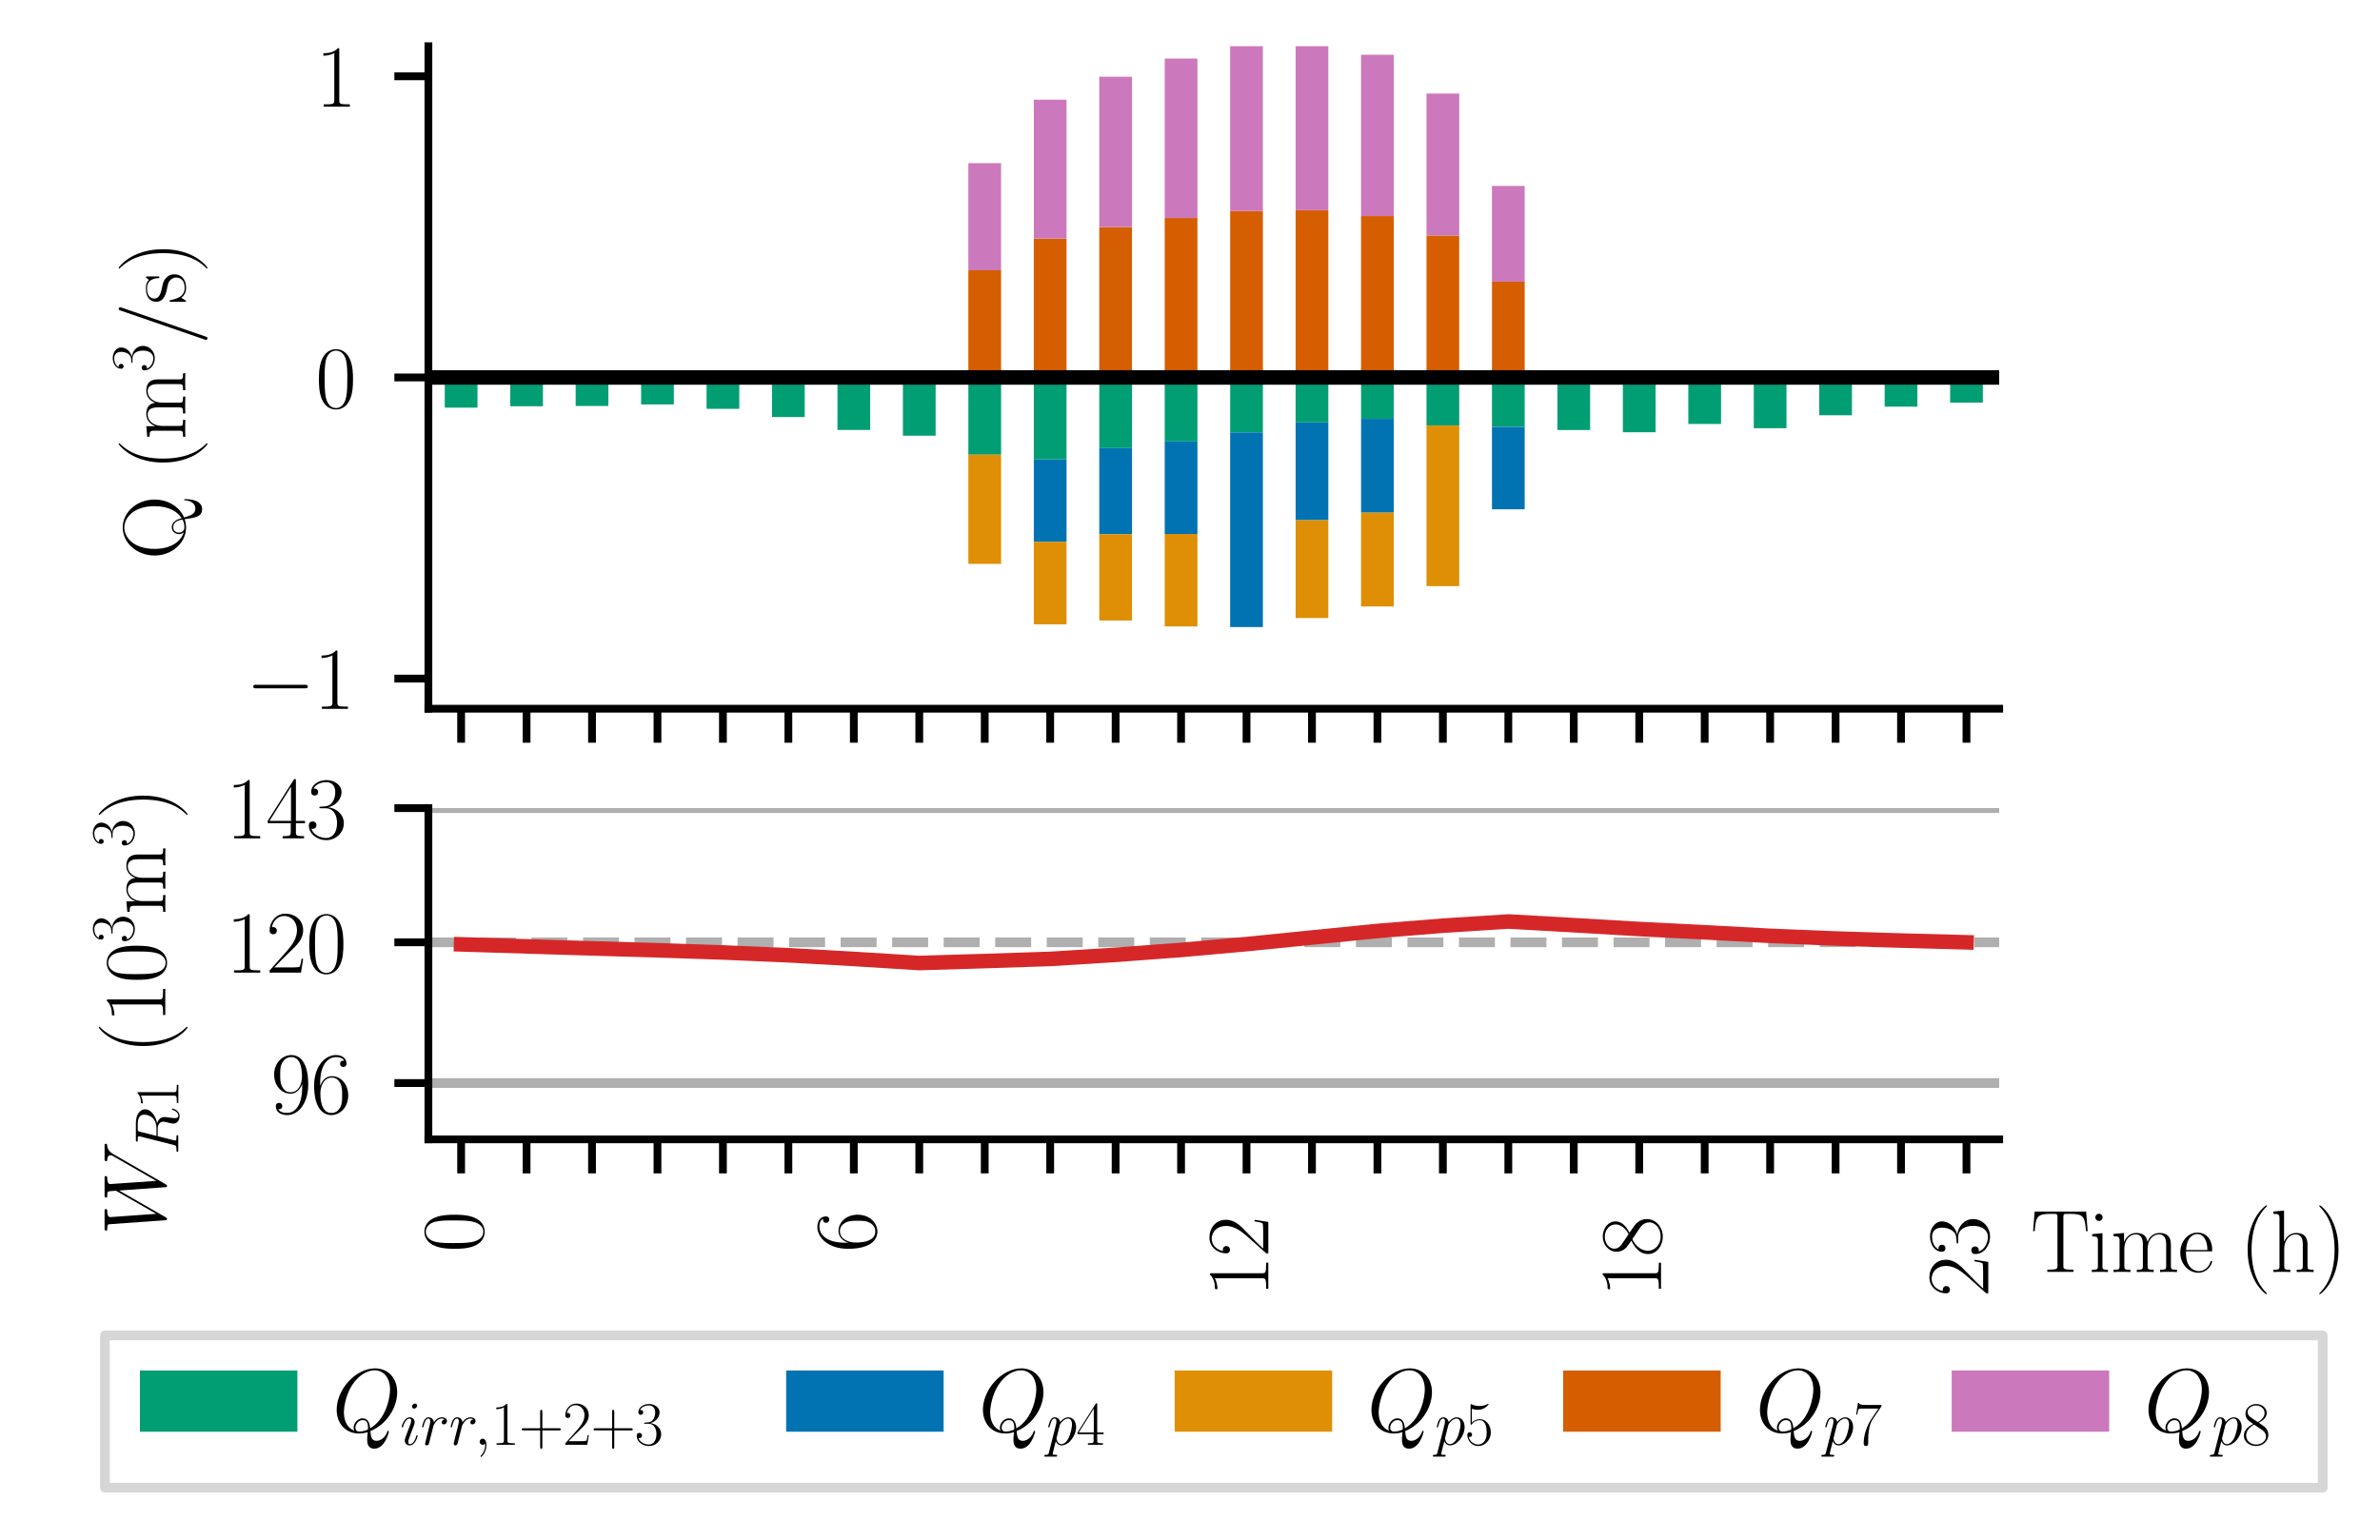 <?xml version="1.0" encoding="utf-8" standalone="no"?>
<!DOCTYPE svg PUBLIC "-//W3C//DTD SVG 1.1//EN"
  "http://www.w3.org/Graphics/SVG/1.1/DTD/svg11.dtd">
<svg xmlns:xlink="http://www.w3.org/1999/xlink" width="244.8pt" height="158.4pt" viewBox="0 0 244.8 158.4" xmlns="http://www.w3.org/2000/svg" version="1.1">
 <defs>
  <style type="text/css">*{stroke-linejoin: round; stroke-linecap: butt}</style>
 </defs>
 <g id="figure_1">
  <g id="patch_1">
   <path d="M 0 158.4 
L 244.8 158.4 
L 244.8 0 
L 0 0 
z
" style="fill: #ffffff"/>
  </g>
  <g id="axes_1">
   <g id="patch_2">
    <path d="M 44.064 72.912 
L 205.632 72.912 
L 205.632 4.752 
L 44.064 4.752 
z
" style="fill: #ffffff"/>
   </g>
   <g id="patch_3">
    <path d="M 45.747 38.832 
L 49.113 38.832 
L 49.113 41.938 
L 45.747 41.938 
z
" clip-path="url(#p8ab5a577bb)" style="fill: #029e73"/>
   </g>
   <g id="patch_4">
    <path d="M 52.479 38.832 
L 55.845 38.832 
L 55.845 41.795 
L 52.479 41.795 
z
" clip-path="url(#p8ab5a577bb)" style="fill: #029e73"/>
   </g>
   <g id="patch_5">
    <path d="M 59.211 38.832 
L 62.577 38.832 
L 62.577 41.767 
L 59.211 41.767 
z
" clip-path="url(#p8ab5a577bb)" style="fill: #029e73"/>
   </g>
   <g id="patch_6">
    <path d="M 65.943 38.832 
L 69.309 38.832 
L 69.309 41.608 
L 65.943 41.608 
z
" clip-path="url(#p8ab5a577bb)" style="fill: #029e73"/>
   </g>
   <g id="patch_7">
    <path d="M 72.675 38.832 
L 76.041 38.832 
L 76.041 42.06 
L 72.675 42.06 
z
" clip-path="url(#p8ab5a577bb)" style="fill: #029e73"/>
   </g>
   <g id="patch_8">
    <path d="M 79.407 38.832 
L 82.773 38.832 
L 82.773 42.906 
L 79.407 42.906 
z
" clip-path="url(#p8ab5a577bb)" style="fill: #029e73"/>
   </g>
   <g id="patch_9">
    <path d="M 86.139 38.832 
L 89.505 38.832 
L 89.505 44.234 
L 86.139 44.234 
z
" clip-path="url(#p8ab5a577bb)" style="fill: #029e73"/>
   </g>
   <g id="patch_10">
    <path d="M 92.871 38.832 
L 96.237 38.832 
L 96.237 44.826 
L 92.871 44.826 
z
" clip-path="url(#p8ab5a577bb)" style="fill: #029e73"/>
   </g>
   <g id="patch_11">
    <path d="M 99.603 38.832 
L 102.969 38.832 
L 102.969 46.779 
L 99.603 46.779 
z
" clip-path="url(#p8ab5a577bb)" style="fill: #029e73"/>
   </g>
   <g id="patch_12">
    <path d="M 106.335 38.832 
L 109.701 38.832 
L 109.701 47.266 
L 106.335 47.266 
z
" clip-path="url(#p8ab5a577bb)" style="fill: #029e73"/>
   </g>
   <g id="patch_13">
    <path d="M 113.067 38.832 
L 116.433 38.832 
L 116.433 46.099 
L 113.067 46.099 
z
" clip-path="url(#p8ab5a577bb)" style="fill: #029e73"/>
   </g>
   <g id="patch_14">
    <path d="M 119.799 38.832 
L 123.165 38.832 
L 123.165 45.419 
L 119.799 45.419 
z
" clip-path="url(#p8ab5a577bb)" style="fill: #029e73"/>
   </g>
   <g id="patch_15">
    <path d="M 126.531 38.832 
L 129.897 38.832 
L 129.897 44.486 
L 126.531 44.486 
z
" clip-path="url(#p8ab5a577bb)" style="fill: #029e73"/>
   </g>
   <g id="patch_16">
    <path d="M 133.263 38.832 
L 136.629 38.832 
L 136.629 43.453 
L 133.263 43.453 
z
" clip-path="url(#p8ab5a577bb)" style="fill: #029e73"/>
   </g>
   <g id="patch_17">
    <path d="M 139.995 38.832 
L 143.361 38.832 
L 143.361 43.092 
L 139.995 43.092 
z
" clip-path="url(#p8ab5a577bb)" style="fill: #029e73"/>
   </g>
   <g id="patch_18">
    <path d="M 146.727 38.832 
L 150.093 38.832 
L 150.093 43.78 
L 146.727 43.78 
z
" clip-path="url(#p8ab5a577bb)" style="fill: #029e73"/>
   </g>
   <g id="patch_19">
    <path d="M 153.459 38.832 
L 156.825 38.832 
L 156.825 43.917 
L 153.459 43.917 
z
" clip-path="url(#p8ab5a577bb)" style="fill: #029e73"/>
   </g>
   <g id="patch_20">
    <path d="M 160.191 38.832 
L 163.557 38.832 
L 163.557 44.241 
L 160.191 44.241 
z
" clip-path="url(#p8ab5a577bb)" style="fill: #029e73"/>
   </g>
   <g id="patch_21">
    <path d="M 166.923 38.832 
L 170.289 38.832 
L 170.289 44.471 
L 166.923 44.471 
z
" clip-path="url(#p8ab5a577bb)" style="fill: #029e73"/>
   </g>
   <g id="patch_22">
    <path d="M 173.655 38.832 
L 177.021 38.832 
L 177.021 43.617 
L 173.655 43.617 
z
" clip-path="url(#p8ab5a577bb)" style="fill: #029e73"/>
   </g>
   <g id="patch_23">
    <path d="M 180.387 38.832 
L 183.753 38.832 
L 183.753 44.054 
L 180.387 44.054 
z
" clip-path="url(#p8ab5a577bb)" style="fill: #029e73"/>
   </g>
   <g id="patch_24">
    <path d="M 187.119 38.832 
L 190.485 38.832 
L 190.485 42.723 
L 187.119 42.723 
z
" clip-path="url(#p8ab5a577bb)" style="fill: #029e73"/>
   </g>
   <g id="patch_25">
    <path d="M 193.851 38.832 
L 197.217 38.832 
L 197.217 41.836 
L 193.851 41.836 
z
" clip-path="url(#p8ab5a577bb)" style="fill: #029e73"/>
   </g>
   <g id="patch_26">
    <path d="M 200.583 38.832 
L 203.949 38.832 
L 203.949 41.421 
L 200.583 41.421 
z
" clip-path="url(#p8ab5a577bb)" style="fill: #029e73"/>
   </g>
   <g id="patch_27">
    <path d="M 45.747 41.938 
L 49.113 41.938 
L 49.113 41.938 
L 45.747 41.938 
z
" clip-path="url(#p8ab5a577bb)" style="fill: #0173b2"/>
   </g>
   <g id="patch_28">
    <path d="M 52.479 41.795 
L 55.845 41.795 
L 55.845 41.795 
L 52.479 41.795 
z
" clip-path="url(#p8ab5a577bb)" style="fill: #0173b2"/>
   </g>
   <g id="patch_29">
    <path d="M 59.211 41.767 
L 62.577 41.767 
L 62.577 41.767 
L 59.211 41.767 
z
" clip-path="url(#p8ab5a577bb)" style="fill: #0173b2"/>
   </g>
   <g id="patch_30">
    <path d="M 65.943 41.608 
L 69.309 41.608 
L 69.309 41.608 
L 65.943 41.608 
z
" clip-path="url(#p8ab5a577bb)" style="fill: #0173b2"/>
   </g>
   <g id="patch_31">
    <path d="M 72.675 42.06 
L 76.041 42.06 
L 76.041 42.06 
L 72.675 42.06 
z
" clip-path="url(#p8ab5a577bb)" style="fill: #0173b2"/>
   </g>
   <g id="patch_32">
    <path d="M 79.407 42.906 
L 82.773 42.906 
L 82.773 42.906 
L 79.407 42.906 
z
" clip-path="url(#p8ab5a577bb)" style="fill: #0173b2"/>
   </g>
   <g id="patch_33">
    <path d="M 86.139 44.234 
L 89.505 44.234 
L 89.505 44.234 
L 86.139 44.234 
z
" clip-path="url(#p8ab5a577bb)" style="fill: #0173b2"/>
   </g>
   <g id="patch_34">
    <path d="M 92.871 44.826 
L 96.237 44.826 
L 96.237 44.826 
L 92.871 44.826 
z
" clip-path="url(#p8ab5a577bb)" style="fill: #0173b2"/>
   </g>
   <g id="patch_35">
    <path d="M 99.603 46.779 
L 102.969 46.779 
L 102.969 46.779 
L 99.603 46.779 
z
" clip-path="url(#p8ab5a577bb)" style="fill: #0173b2"/>
   </g>
   <g id="patch_36">
    <path d="M 106.335 47.266 
L 109.701 47.266 
L 109.701 55.747 
L 106.335 55.747 
z
" clip-path="url(#p8ab5a577bb)" style="fill: #0173b2"/>
   </g>
   <g id="patch_37">
    <path d="M 113.067 46.099 
L 116.433 46.099 
L 116.433 54.968 
L 113.067 54.968 
z
" clip-path="url(#p8ab5a577bb)" style="fill: #0173b2"/>
   </g>
   <g id="patch_38">
    <path d="M 119.799 45.419 
L 123.165 45.419 
L 123.165 54.934 
L 119.799 54.934 
z
" clip-path="url(#p8ab5a577bb)" style="fill: #0173b2"/>
   </g>
   <g id="patch_39">
    <path d="M 126.531 44.486 
L 129.897 44.486 
L 129.897 64.512 
L 126.531 64.512 
z
" clip-path="url(#p8ab5a577bb)" style="fill: #0173b2"/>
   </g>
   <g id="patch_40">
    <path d="M 133.263 43.453 
L 136.629 43.453 
L 136.629 53.519 
L 133.263 53.519 
z
" clip-path="url(#p8ab5a577bb)" style="fill: #0173b2"/>
   </g>
   <g id="patch_41">
    <path d="M 139.995 43.092 
L 143.361 43.092 
L 143.361 52.742 
L 139.995 52.742 
z
" clip-path="url(#p8ab5a577bb)" style="fill: #0173b2"/>
   </g>
   <g id="patch_42">
    <path d="M 146.727 43.78 
L 150.093 43.78 
L 150.093 43.78 
L 146.727 43.78 
z
" clip-path="url(#p8ab5a577bb)" style="fill: #0173b2"/>
   </g>
   <g id="patch_43">
    <path d="M 153.459 43.917 
L 156.825 43.917 
L 156.825 52.399 
L 153.459 52.399 
z
" clip-path="url(#p8ab5a577bb)" style="fill: #0173b2"/>
   </g>
   <g id="patch_44">
    <path d="M 160.191 44.241 
L 163.557 44.241 
L 163.557 44.241 
L 160.191 44.241 
z
" clip-path="url(#p8ab5a577bb)" style="fill: #0173b2"/>
   </g>
   <g id="patch_45">
    <path d="M 166.923 44.471 
L 170.289 44.471 
L 170.289 44.471 
L 166.923 44.471 
z
" clip-path="url(#p8ab5a577bb)" style="fill: #0173b2"/>
   </g>
   <g id="patch_46">
    <path d="M 173.655 43.617 
L 177.021 43.617 
L 177.021 43.617 
L 173.655 43.617 
z
" clip-path="url(#p8ab5a577bb)" style="fill: #0173b2"/>
   </g>
   <g id="patch_47">
    <path d="M 180.387 44.054 
L 183.753 44.054 
L 183.753 44.054 
L 180.387 44.054 
z
" clip-path="url(#p8ab5a577bb)" style="fill: #0173b2"/>
   </g>
   <g id="patch_48">
    <path d="M 187.119 42.723 
L 190.485 42.723 
L 190.485 42.723 
L 187.119 42.723 
z
" clip-path="url(#p8ab5a577bb)" style="fill: #0173b2"/>
   </g>
   <g id="patch_49">
    <path d="M 193.851 41.836 
L 197.217 41.836 
L 197.217 41.836 
L 193.851 41.836 
z
" clip-path="url(#p8ab5a577bb)" style="fill: #0173b2"/>
   </g>
   <g id="patch_50">
    <path d="M 200.583 41.421 
L 203.949 41.421 
L 203.949 41.421 
L 200.583 41.421 
z
" clip-path="url(#p8ab5a577bb)" style="fill: #0173b2"/>
   </g>
   <g id="patch_51">
    <path d="M 45.747 41.938 
L 49.113 41.938 
L 49.113 41.938 
L 45.747 41.938 
z
" clip-path="url(#p8ab5a577bb)" style="fill: #de8f05"/>
   </g>
   <g id="patch_52">
    <path d="M 52.479 41.795 
L 55.845 41.795 
L 55.845 41.795 
L 52.479 41.795 
z
" clip-path="url(#p8ab5a577bb)" style="fill: #de8f05"/>
   </g>
   <g id="patch_53">
    <path d="M 59.211 41.767 
L 62.577 41.767 
L 62.577 41.767 
L 59.211 41.767 
z
" clip-path="url(#p8ab5a577bb)" style="fill: #de8f05"/>
   </g>
   <g id="patch_54">
    <path d="M 65.943 41.608 
L 69.309 41.608 
L 69.309 41.608 
L 65.943 41.608 
z
" clip-path="url(#p8ab5a577bb)" style="fill: #de8f05"/>
   </g>
   <g id="patch_55">
    <path d="M 72.675 42.06 
L 76.041 42.06 
L 76.041 42.06 
L 72.675 42.06 
z
" clip-path="url(#p8ab5a577bb)" style="fill: #de8f05"/>
   </g>
   <g id="patch_56">
    <path d="M 79.407 42.906 
L 82.773 42.906 
L 82.773 42.906 
L 79.407 42.906 
z
" clip-path="url(#p8ab5a577bb)" style="fill: #de8f05"/>
   </g>
   <g id="patch_57">
    <path d="M 86.139 44.234 
L 89.505 44.234 
L 89.505 44.234 
L 86.139 44.234 
z
" clip-path="url(#p8ab5a577bb)" style="fill: #de8f05"/>
   </g>
   <g id="patch_58">
    <path d="M 92.871 44.826 
L 96.237 44.826 
L 96.237 44.826 
L 92.871 44.826 
z
" clip-path="url(#p8ab5a577bb)" style="fill: #de8f05"/>
   </g>
   <g id="patch_59">
    <path d="M 99.603 46.779 
L 102.969 46.779 
L 102.969 58.012 
L 99.603 58.012 
z
" clip-path="url(#p8ab5a577bb)" style="fill: #de8f05"/>
   </g>
   <g id="patch_60">
    <path d="M 106.335 55.747 
L 109.701 55.747 
L 109.701 64.228 
L 106.335 64.228 
z
" clip-path="url(#p8ab5a577bb)" style="fill: #de8f05"/>
   </g>
   <g id="patch_61">
    <path d="M 113.067 54.968 
L 116.433 54.968 
L 116.433 63.836 
L 113.067 63.836 
z
" clip-path="url(#p8ab5a577bb)" style="fill: #de8f05"/>
   </g>
   <g id="patch_62">
    <path d="M 119.799 54.934 
L 123.165 54.934 
L 123.165 64.449 
L 119.799 64.449 
z
" clip-path="url(#p8ab5a577bb)" style="fill: #de8f05"/>
   </g>
   <g id="patch_63">
    <path d="M 126.531 64.512 
L 129.897 64.512 
L 129.897 64.512 
L 126.531 64.512 
z
" clip-path="url(#p8ab5a577bb)" style="fill: #de8f05"/>
   </g>
   <g id="patch_64">
    <path d="M 133.263 53.519 
L 136.629 53.519 
L 136.629 63.586 
L 133.263 63.586 
z
" clip-path="url(#p8ab5a577bb)" style="fill: #de8f05"/>
   </g>
   <g id="patch_65">
    <path d="M 139.995 52.742 
L 143.361 52.742 
L 143.361 62.393 
L 139.995 62.393 
z
" clip-path="url(#p8ab5a577bb)" style="fill: #de8f05"/>
   </g>
   <g id="patch_66">
    <path d="M 146.727 43.78 
L 150.093 43.78 
L 150.093 60.301 
L 146.727 60.301 
z
" clip-path="url(#p8ab5a577bb)" style="fill: #de8f05"/>
   </g>
   <g id="patch_67">
    <path d="M 153.459 52.399 
L 156.825 52.399 
L 156.825 52.399 
L 153.459 52.399 
z
" clip-path="url(#p8ab5a577bb)" style="fill: #de8f05"/>
   </g>
   <g id="patch_68">
    <path d="M 160.191 44.241 
L 163.557 44.241 
L 163.557 44.241 
L 160.191 44.241 
z
" clip-path="url(#p8ab5a577bb)" style="fill: #de8f05"/>
   </g>
   <g id="patch_69">
    <path d="M 166.923 44.471 
L 170.289 44.471 
L 170.289 44.471 
L 166.923 44.471 
z
" clip-path="url(#p8ab5a577bb)" style="fill: #de8f05"/>
   </g>
   <g id="patch_70">
    <path d="M 173.655 43.617 
L 177.021 43.617 
L 177.021 43.617 
L 173.655 43.617 
z
" clip-path="url(#p8ab5a577bb)" style="fill: #de8f05"/>
   </g>
   <g id="patch_71">
    <path d="M 180.387 44.054 
L 183.753 44.054 
L 183.753 44.054 
L 180.387 44.054 
z
" clip-path="url(#p8ab5a577bb)" style="fill: #de8f05"/>
   </g>
   <g id="patch_72">
    <path d="M 187.119 42.723 
L 190.485 42.723 
L 190.485 42.723 
L 187.119 42.723 
z
" clip-path="url(#p8ab5a577bb)" style="fill: #de8f05"/>
   </g>
   <g id="patch_73">
    <path d="M 193.851 41.836 
L 197.217 41.836 
L 197.217 41.836 
L 193.851 41.836 
z
" clip-path="url(#p8ab5a577bb)" style="fill: #de8f05"/>
   </g>
   <g id="patch_74">
    <path d="M 200.583 41.421 
L 203.949 41.421 
L 203.949 41.421 
L 200.583 41.421 
z
" clip-path="url(#p8ab5a577bb)" style="fill: #de8f05"/>
   </g>
   <g id="patch_75">
    <path d="M 45.747 41.938 
L 49.113 41.938 
L 49.113 41.938 
L 45.747 41.938 
z
" clip-path="url(#p8ab5a577bb)" style="fill: #d55e00"/>
   </g>
   <g id="patch_76">
    <path d="M 52.479 41.795 
L 55.845 41.795 
L 55.845 41.795 
L 52.479 41.795 
z
" clip-path="url(#p8ab5a577bb)" style="fill: #d55e00"/>
   </g>
   <g id="patch_77">
    <path d="M 59.211 41.767 
L 62.577 41.767 
L 62.577 41.767 
L 59.211 41.767 
z
" clip-path="url(#p8ab5a577bb)" style="fill: #d55e00"/>
   </g>
   <g id="patch_78">
    <path d="M 65.943 41.608 
L 69.309 41.608 
L 69.309 41.608 
L 65.943 41.608 
z
" clip-path="url(#p8ab5a577bb)" style="fill: #d55e00"/>
   </g>
   <g id="patch_79">
    <path d="M 72.675 42.06 
L 76.041 42.06 
L 76.041 42.06 
L 72.675 42.06 
z
" clip-path="url(#p8ab5a577bb)" style="fill: #d55e00"/>
   </g>
   <g id="patch_80">
    <path d="M 79.407 42.906 
L 82.773 42.906 
L 82.773 42.906 
L 79.407 42.906 
z
" clip-path="url(#p8ab5a577bb)" style="fill: #d55e00"/>
   </g>
   <g id="patch_81">
    <path d="M 86.139 44.234 
L 89.505 44.234 
L 89.505 44.234 
L 86.139 44.234 
z
" clip-path="url(#p8ab5a577bb)" style="fill: #d55e00"/>
   </g>
   <g id="patch_82">
    <path d="M 92.871 44.826 
L 96.237 44.826 
L 96.237 44.826 
L 92.871 44.826 
z
" clip-path="url(#p8ab5a577bb)" style="fill: #d55e00"/>
   </g>
   <g id="patch_83">
    <path d="M 99.603 38.832 
L 102.969 38.832 
L 102.969 27.81 
L 99.603 27.81 
z
" clip-path="url(#p8ab5a577bb)" style="fill: #d55e00"/>
   </g>
   <g id="patch_84">
    <path d="M 106.335 38.832 
L 109.701 38.832 
L 109.701 24.545 
L 106.335 24.545 
z
" clip-path="url(#p8ab5a577bb)" style="fill: #d55e00"/>
   </g>
   <g id="patch_85">
    <path d="M 113.067 38.832 
L 116.433 38.832 
L 116.433 23.362 
L 113.067 23.362 
z
" clip-path="url(#p8ab5a577bb)" style="fill: #d55e00"/>
   </g>
   <g id="patch_86">
    <path d="M 119.799 38.832 
L 123.165 38.832 
L 123.165 22.429 
L 119.799 22.429 
z
" clip-path="url(#p8ab5a577bb)" style="fill: #d55e00"/>
   </g>
   <g id="patch_87">
    <path d="M 126.531 38.832 
L 129.897 38.832 
L 129.897 21.704 
L 126.531 21.704 
z
" clip-path="url(#p8ab5a577bb)" style="fill: #d55e00"/>
   </g>
   <g id="patch_88">
    <path d="M 133.263 38.832 
L 136.629 38.832 
L 136.629 21.625 
L 133.263 21.625 
z
" clip-path="url(#p8ab5a577bb)" style="fill: #d55e00"/>
   </g>
   <g id="patch_89">
    <path d="M 139.995 38.832 
L 143.361 38.832 
L 143.361 22.232 
L 139.995 22.232 
z
" clip-path="url(#p8ab5a577bb)" style="fill: #d55e00"/>
   </g>
   <g id="patch_90">
    <path d="M 146.727 38.832 
L 150.093 38.832 
L 150.093 24.229 
L 146.727 24.229 
z
" clip-path="url(#p8ab5a577bb)" style="fill: #d55e00"/>
   </g>
   <g id="patch_91">
    <path d="M 153.459 38.832 
L 156.825 38.832 
L 156.825 28.98 
L 153.459 28.98 
z
" clip-path="url(#p8ab5a577bb)" style="fill: #d55e00"/>
   </g>
   <g id="patch_92">
    <path d="M 160.191 44.241 
L 163.557 44.241 
L 163.557 44.241 
L 160.191 44.241 
z
" clip-path="url(#p8ab5a577bb)" style="fill: #d55e00"/>
   </g>
   <g id="patch_93">
    <path d="M 166.923 44.471 
L 170.289 44.471 
L 170.289 44.471 
L 166.923 44.471 
z
" clip-path="url(#p8ab5a577bb)" style="fill: #d55e00"/>
   </g>
   <g id="patch_94">
    <path d="M 173.655 43.617 
L 177.021 43.617 
L 177.021 43.617 
L 173.655 43.617 
z
" clip-path="url(#p8ab5a577bb)" style="fill: #d55e00"/>
   </g>
   <g id="patch_95">
    <path d="M 180.387 44.054 
L 183.753 44.054 
L 183.753 44.054 
L 180.387 44.054 
z
" clip-path="url(#p8ab5a577bb)" style="fill: #d55e00"/>
   </g>
   <g id="patch_96">
    <path d="M 187.119 42.723 
L 190.485 42.723 
L 190.485 42.723 
L 187.119 42.723 
z
" clip-path="url(#p8ab5a577bb)" style="fill: #d55e00"/>
   </g>
   <g id="patch_97">
    <path d="M 193.851 41.836 
L 197.217 41.836 
L 197.217 41.836 
L 193.851 41.836 
z
" clip-path="url(#p8ab5a577bb)" style="fill: #d55e00"/>
   </g>
   <g id="patch_98">
    <path d="M 200.583 41.421 
L 203.949 41.421 
L 203.949 41.421 
L 200.583 41.421 
z
" clip-path="url(#p8ab5a577bb)" style="fill: #d55e00"/>
   </g>
   <g id="patch_99">
    <path d="M 45.747 41.938 
L 49.113 41.938 
L 49.113 41.938 
L 45.747 41.938 
z
" clip-path="url(#p8ab5a577bb)" style="fill: #cc78bc"/>
   </g>
   <g id="patch_100">
    <path d="M 52.479 41.795 
L 55.845 41.795 
L 55.845 41.795 
L 52.479 41.795 
z
" clip-path="url(#p8ab5a577bb)" style="fill: #cc78bc"/>
   </g>
   <g id="patch_101">
    <path d="M 59.211 41.767 
L 62.577 41.767 
L 62.577 41.767 
L 59.211 41.767 
z
" clip-path="url(#p8ab5a577bb)" style="fill: #cc78bc"/>
   </g>
   <g id="patch_102">
    <path d="M 65.943 41.608 
L 69.309 41.608 
L 69.309 41.608 
L 65.943 41.608 
z
" clip-path="url(#p8ab5a577bb)" style="fill: #cc78bc"/>
   </g>
   <g id="patch_103">
    <path d="M 72.675 42.06 
L 76.041 42.06 
L 76.041 42.06 
L 72.675 42.06 
z
" clip-path="url(#p8ab5a577bb)" style="fill: #cc78bc"/>
   </g>
   <g id="patch_104">
    <path d="M 79.407 42.906 
L 82.773 42.906 
L 82.773 42.906 
L 79.407 42.906 
z
" clip-path="url(#p8ab5a577bb)" style="fill: #cc78bc"/>
   </g>
   <g id="patch_105">
    <path d="M 86.139 44.234 
L 89.505 44.234 
L 89.505 44.234 
L 86.139 44.234 
z
" clip-path="url(#p8ab5a577bb)" style="fill: #cc78bc"/>
   </g>
   <g id="patch_106">
    <path d="M 92.871 44.826 
L 96.237 44.826 
L 96.237 44.826 
L 92.871 44.826 
z
" clip-path="url(#p8ab5a577bb)" style="fill: #cc78bc"/>
   </g>
   <g id="patch_107">
    <path d="M 99.603 27.81 
L 102.969 27.81 
L 102.969 16.788 
L 99.603 16.788 
z
" clip-path="url(#p8ab5a577bb)" style="fill: #cc78bc"/>
   </g>
   <g id="patch_108">
    <path d="M 106.335 24.545 
L 109.701 24.545 
L 109.701 10.258 
L 106.335 10.258 
z
" clip-path="url(#p8ab5a577bb)" style="fill: #cc78bc"/>
   </g>
   <g id="patch_109">
    <path d="M 113.067 23.362 
L 116.433 23.362 
L 116.433 7.892 
L 113.067 7.892 
z
" clip-path="url(#p8ab5a577bb)" style="fill: #cc78bc"/>
   </g>
   <g id="patch_110">
    <path d="M 119.799 22.429 
L 123.165 22.429 
L 123.165 6.026 
L 119.799 6.026 
z
" clip-path="url(#p8ab5a577bb)" style="fill: #cc78bc"/>
   </g>
   <g id="patch_111">
    <path d="M 126.531 21.704 
L 129.897 21.704 
L 129.897 4.576 
L 126.531 4.576 
z
" clip-path="url(#p8ab5a577bb)" style="fill: #cc78bc"/>
   </g>
   <g id="patch_112">
    <path d="M 133.263 21.625 
L 136.629 21.625 
L 136.629 4.418 
L 133.263 4.418 
z
" clip-path="url(#p8ab5a577bb)" style="fill: #cc78bc"/>
   </g>
   <g id="patch_113">
    <path d="M 139.995 22.232 
L 143.361 22.232 
L 143.361 5.633 
L 139.995 5.633 
z
" clip-path="url(#p8ab5a577bb)" style="fill: #cc78bc"/>
   </g>
   <g id="patch_114">
    <path d="M 146.727 24.229 
L 150.093 24.229 
L 150.093 9.626 
L 146.727 9.626 
z
" clip-path="url(#p8ab5a577bb)" style="fill: #cc78bc"/>
   </g>
   <g id="patch_115">
    <path d="M 153.459 28.98 
L 156.825 28.98 
L 156.825 19.128 
L 153.459 19.128 
z
" clip-path="url(#p8ab5a577bb)" style="fill: #cc78bc"/>
   </g>
   <g id="patch_116">
    <path d="M 160.191 44.241 
L 163.557 44.241 
L 163.557 44.241 
L 160.191 44.241 
z
" clip-path="url(#p8ab5a577bb)" style="fill: #cc78bc"/>
   </g>
   <g id="patch_117">
    <path d="M 166.923 44.471 
L 170.289 44.471 
L 170.289 44.471 
L 166.923 44.471 
z
" clip-path="url(#p8ab5a577bb)" style="fill: #cc78bc"/>
   </g>
   <g id="patch_118">
    <path d="M 173.655 43.617 
L 177.021 43.617 
L 177.021 43.617 
L 173.655 43.617 
z
" clip-path="url(#p8ab5a577bb)" style="fill: #cc78bc"/>
   </g>
   <g id="patch_119">
    <path d="M 180.387 44.054 
L 183.753 44.054 
L 183.753 44.054 
L 180.387 44.054 
z
" clip-path="url(#p8ab5a577bb)" style="fill: #cc78bc"/>
   </g>
   <g id="patch_120">
    <path d="M 187.119 42.723 
L 190.485 42.723 
L 190.485 42.723 
L 187.119 42.723 
z
" clip-path="url(#p8ab5a577bb)" style="fill: #cc78bc"/>
   </g>
   <g id="patch_121">
    <path d="M 193.851 41.836 
L 197.217 41.836 
L 197.217 41.836 
L 193.851 41.836 
z
" clip-path="url(#p8ab5a577bb)" style="fill: #cc78bc"/>
   </g>
   <g id="patch_122">
    <path d="M 200.583 41.421 
L 203.949 41.421 
L 203.949 41.421 
L 200.583 41.421 
z
" clip-path="url(#p8ab5a577bb)" style="fill: #cc78bc"/>
   </g>
   <g id="matplotlib.axis_1">
    <g id="xtick_1">
     <g id="line2d_1">
      <defs>
       <path id="m707af34112" d="M 0 0 
L 0 3.5 
" style="stroke: #000000; stroke-width: 0.8"/>
      </defs>
      <g>
       <use xlink:href="#m707af34112" x="47.43" y="72.912" style="stroke: #000000; stroke-width: 0.8"/>
      </g>
     </g>
    </g>
    <g id="xtick_2">
     <g id="line2d_2">
      <g>
       <use xlink:href="#m707af34112" x="54.162" y="72.912" style="stroke: #000000; stroke-width: 0.8"/>
      </g>
     </g>
    </g>
    <g id="xtick_3">
     <g id="line2d_3">
      <g>
       <use xlink:href="#m707af34112" x="60.894" y="72.912" style="stroke: #000000; stroke-width: 0.8"/>
      </g>
     </g>
    </g>
    <g id="xtick_4">
     <g id="line2d_4">
      <g>
       <use xlink:href="#m707af34112" x="67.626" y="72.912" style="stroke: #000000; stroke-width: 0.8"/>
      </g>
     </g>
    </g>
    <g id="xtick_5">
     <g id="line2d_5">
      <g>
       <use xlink:href="#m707af34112" x="74.358" y="72.912" style="stroke: #000000; stroke-width: 0.8"/>
      </g>
     </g>
    </g>
    <g id="xtick_6">
     <g id="line2d_6">
      <g>
       <use xlink:href="#m707af34112" x="81.09" y="72.912" style="stroke: #000000; stroke-width: 0.8"/>
      </g>
     </g>
    </g>
    <g id="xtick_7">
     <g id="line2d_7">
      <g>
       <use xlink:href="#m707af34112" x="87.822" y="72.912" style="stroke: #000000; stroke-width: 0.8"/>
      </g>
     </g>
    </g>
    <g id="xtick_8">
     <g id="line2d_8">
      <g>
       <use xlink:href="#m707af34112" x="94.554" y="72.912" style="stroke: #000000; stroke-width: 0.8"/>
      </g>
     </g>
    </g>
    <g id="xtick_9">
     <g id="line2d_9">
      <g>
       <use xlink:href="#m707af34112" x="101.286" y="72.912" style="stroke: #000000; stroke-width: 0.8"/>
      </g>
     </g>
    </g>
    <g id="xtick_10">
     <g id="line2d_10">
      <g>
       <use xlink:href="#m707af34112" x="108.018" y="72.912" style="stroke: #000000; stroke-width: 0.8"/>
      </g>
     </g>
    </g>
    <g id="xtick_11">
     <g id="line2d_11">
      <g>
       <use xlink:href="#m707af34112" x="114.75" y="72.912" style="stroke: #000000; stroke-width: 0.8"/>
      </g>
     </g>
    </g>
    <g id="xtick_12">
     <g id="line2d_12">
      <g>
       <use xlink:href="#m707af34112" x="121.482" y="72.912" style="stroke: #000000; stroke-width: 0.8"/>
      </g>
     </g>
    </g>
    <g id="xtick_13">
     <g id="line2d_13">
      <g>
       <use xlink:href="#m707af34112" x="128.214" y="72.912" style="stroke: #000000; stroke-width: 0.8"/>
      </g>
     </g>
    </g>
    <g id="xtick_14">
     <g id="line2d_14">
      <g>
       <use xlink:href="#m707af34112" x="134.946" y="72.912" style="stroke: #000000; stroke-width: 0.8"/>
      </g>
     </g>
    </g>
    <g id="xtick_15">
     <g id="line2d_15">
      <g>
       <use xlink:href="#m707af34112" x="141.678" y="72.912" style="stroke: #000000; stroke-width: 0.8"/>
      </g>
     </g>
    </g>
    <g id="xtick_16">
     <g id="line2d_16">
      <g>
       <use xlink:href="#m707af34112" x="148.41" y="72.912" style="stroke: #000000; stroke-width: 0.8"/>
      </g>
     </g>
    </g>
    <g id="xtick_17">
     <g id="line2d_17">
      <g>
       <use xlink:href="#m707af34112" x="155.142" y="72.912" style="stroke: #000000; stroke-width: 0.8"/>
      </g>
     </g>
    </g>
    <g id="xtick_18">
     <g id="line2d_18">
      <g>
       <use xlink:href="#m707af34112" x="161.874" y="72.912" style="stroke: #000000; stroke-width: 0.8"/>
      </g>
     </g>
    </g>
    <g id="xtick_19">
     <g id="line2d_19">
      <g>
       <use xlink:href="#m707af34112" x="168.606" y="72.912" style="stroke: #000000; stroke-width: 0.8"/>
      </g>
     </g>
    </g>
    <g id="xtick_20">
     <g id="line2d_20">
      <g>
       <use xlink:href="#m707af34112" x="175.338" y="72.912" style="stroke: #000000; stroke-width: 0.8"/>
      </g>
     </g>
    </g>
    <g id="xtick_21">
     <g id="line2d_21">
      <g>
       <use xlink:href="#m707af34112" x="182.07" y="72.912" style="stroke: #000000; stroke-width: 0.8"/>
      </g>
     </g>
    </g>
    <g id="xtick_22">
     <g id="line2d_22">
      <g>
       <use xlink:href="#m707af34112" x="188.802" y="72.912" style="stroke: #000000; stroke-width: 0.8"/>
      </g>
     </g>
    </g>
    <g id="xtick_23">
     <g id="line2d_23">
      <g>
       <use xlink:href="#m707af34112" x="195.534" y="72.912" style="stroke: #000000; stroke-width: 0.8"/>
      </g>
     </g>
    </g>
    <g id="xtick_24">
     <g id="line2d_24">
      <g>
       <use xlink:href="#m707af34112" x="202.266" y="72.912" style="stroke: #000000; stroke-width: 0.8"/>
      </g>
     </g>
    </g>
   </g>
   <g id="matplotlib.axis_2">
    <g id="ytick_1">
     <g id="line2d_25">
      <defs>
       <path id="m9b625f5a41" d="M 0 0 
L -3.5 0 
" style="stroke: #000000; stroke-width: 0.8"/>
      </defs>
      <g>
       <use xlink:href="#m9b625f5a41" x="44.064" y="69.814" style="stroke: #000000; stroke-width: 0.8"/>
      </g>
     </g>
     <g id="text_1">
      <!-- $\mathdefault{−1}$ -->
      <g transform="translate(25.289 72.927) scale(0.09 -0.09)">
       <defs>
        <path id="CMSY10-0" d="M 4218 1472 
C 4326 1472 4442 1472 4442 1600 
C 4442 1728 4326 1728 4218 1728 
L 755 1728 
C 646 1728 531 1728 531 1600 
C 531 1472 646 1472 755 1472 
L 4218 1472 
z
" transform="scale(0.016)"/>
        <path id="CMR17-31" d="M 1702 4058 
C 1702 4192 1696 4192 1606 4192 
C 1357 3916 979 3827 621 3827 
C 602 3827 570 3827 563 3808 
C 557 3795 557 3782 557 3648 
C 755 3648 1088 3686 1344 3839 
L 1344 461 
C 1344 236 1331 160 781 160 
L 589 160 
L 589 0 
C 896 0 1216 0 1523 0 
C 1830 0 2150 0 2458 0 
L 2458 160 
L 2266 160 
C 1715 160 1702 230 1702 458 
L 1702 4058 
z
" transform="scale(0.016)"/>
       </defs>
       <use xlink:href="#CMSY10-0" transform="scale(0.996)"/>
       <use xlink:href="#CMR17-31" transform="translate(77.487 0) scale(0.996)"/>
      </g>
     </g>
    </g>
    <g id="ytick_2">
     <g id="line2d_26">
      <g>
       <use xlink:href="#m9b625f5a41" x="44.064" y="38.832" style="stroke: #000000; stroke-width: 0.8"/>
      </g>
     </g>
     <g id="text_2">
      <!-- $\mathdefault{0}$ -->
      <g transform="translate(32.456 41.945) scale(0.09 -0.09)">
       <defs>
        <path id="CMR17-30" d="M 2688 2025 
C 2688 2416 2682 3080 2413 3591 
C 2176 4039 1798 4198 1466 4198 
C 1158 4198 768 4058 525 3597 
C 269 3118 243 2524 243 2025 
C 243 1661 250 1106 448 619 
C 723 -39 1216 -128 1466 -128 
C 1760 -128 2208 -7 2470 600 
C 2662 1042 2688 1559 2688 2025 
z
M 1466 -26 
C 1056 -26 813 325 723 812 
C 653 1188 653 1738 653 2096 
C 653 2588 653 2997 736 3387 
C 858 3929 1216 4096 1466 4096 
C 1728 4096 2067 3923 2189 3400 
C 2272 3036 2278 2607 2278 2096 
C 2278 1680 2278 1169 2202 792 
C 2067 95 1690 -26 1466 -26 
z
" transform="scale(0.016)"/>
       </defs>
       <use xlink:href="#CMR17-30" transform="scale(0.996)"/>
      </g>
     </g>
    </g>
    <g id="ytick_3">
     <g id="line2d_27">
      <g>
       <use xlink:href="#m9b625f5a41" x="44.064" y="7.85" style="stroke: #000000; stroke-width: 0.8"/>
      </g>
     </g>
     <g id="text_3">
      <!-- $\mathdefault{1}$ -->
      <g transform="translate(32.456 10.964) scale(0.09 -0.09)">
       <use xlink:href="#CMR17-31" transform="scale(0.996)"/>
      </g>
     </g>
    </g>
    <g id="text_4">
     <!-- Q (m$^3$/s) -->
     <g transform="translate(19.047 57.572) rotate(-90) scale(0.09 -0.09)">
      <defs>
       <path id="CMR17-51" d="M 3027 83 
C 3789 408 4307 1236 4307 2193 
C 4307 3499 3366 4480 2304 4480 
C 1216 4480 294 3488 294 2199 
C 294 928 1216 -64 2304 -64 
C 2451 -64 2656 -45 2899 38 
C 3008 -747 3078 -1216 3629 -1216 
C 4307 -1216 4339 -213 4339 -33 
C 4339 32 4339 76 4294 76 
C 4262 76 4256 31 4256 18 
C 4211 -603 3866 -732 3661 -732 
C 3283 -732 3149 -394 3027 83 
z
M 1958 100 
C 1293 310 768 1017 768 2199 
C 768 3711 1606 4365 2298 4365 
C 3014 4365 3834 3686 3834 2198 
C 3834 1124 3405 527 2976 254 
C 2880 579 2726 960 2310 960 
C 2003 960 1830 692 1830 450 
C 1830 304 1888 183 1958 100 
z
M 2874 192 
C 2618 57 2413 57 2304 57 
C 2016 57 1933 315 1933 454 
C 1933 650 2067 858 2310 858 
C 2720 858 2822 493 2874 192 
z
" transform="scale(0.016)"/>
       <path id="CMR17-28" d="M 1958 -1561 
C 1958 -1555 1958 -1542 1939 -1523 
C 1645 -1224 858 -407 858 1581 
C 858 3569 1632 4379 1946 4697 
C 1946 4704 1958 4717 1958 4736 
C 1958 4755 1939 4768 1914 4768 
C 1843 4768 1299 4296 986 3594 
C 666 2887 576 2199 576 1588 
C 576 1128 621 351 1005 -471 
C 1312 -1135 1837 -1600 1914 -1600 
C 1946 -1600 1958 -1587 1958 -1561 
z
" transform="scale(0.016)"/>
       <path id="CMR17-6d" d="M 4326 1933 
C 4326 2252 4269 2790 3507 2790 
C 3072 2790 2771 2496 2656 2151 
L 2650 2151 
C 2573 2676 2195 2790 1837 2790 
C 1331 2790 1069 2400 973 2144 
L 966 2144 
L 966 2790 
L 211 2720 
L 211 2554 
C 589 2554 646 2515 646 2208 
L 646 428 
C 646 184 621 153 211 153 
L 211 -13 
C 365 0 646 0 813 0 
C 979 0 1267 0 1421 -13 
L 1421 153 
C 1011 153 986 178 986 428 
L 986 1658 
C 986 2247 1344 2688 1792 2688 
C 2266 2688 2317 2266 2317 1958 
L 2317 428 
C 2317 184 2291 153 1882 153 
L 1882 -13 
C 2035 0 2317 0 2483 0 
C 2650 0 2938 0 3091 -13 
L 3091 153 
C 2682 153 2656 178 2656 428 
L 2656 1658 
C 2656 2247 3014 2688 3462 2688 
C 3936 2688 3987 2266 3987 1958 
L 3987 428 
C 3987 184 3962 153 3552 153 
L 3552 -13 
C 3706 0 3987 0 4154 0 
C 4320 0 4608 0 4762 -13 
L 4762 153 
C 4352 153 4326 178 4326 428 
L 4326 1933 
z
" transform="scale(0.016)"/>
       <path id="CMR17-33" d="M 1414 2157 
C 1984 2157 2234 1662 2234 1090 
C 2234 320 1824 25 1453 25 
C 1114 25 563 194 390 693 
C 422 680 454 680 486 680 
C 640 680 755 782 755 948 
C 755 1133 614 1216 486 1216 
C 378 1216 211 1165 211 926 
C 211 335 787 -128 1466 -128 
C 2176 -128 2720 430 2720 1085 
C 2720 1707 2208 2157 1600 2227 
C 2086 2328 2554 2756 2554 3329 
C 2554 3820 2048 4179 1472 4179 
C 890 4179 378 3829 378 3329 
C 378 3110 544 3072 627 3072 
C 762 3072 877 3155 877 3321 
C 877 3486 762 3569 627 3569 
C 602 3569 570 3569 544 3557 
C 730 3959 1235 4032 1459 4032 
C 1683 4032 2106 3925 2106 3320 
C 2106 3143 2080 2828 1862 2550 
C 1670 2304 1453 2304 1242 2284 
C 1210 2284 1062 2269 1037 2269 
C 992 2263 966 2257 966 2208 
C 966 2163 973 2157 1101 2157 
L 1414 2157 
z
" transform="scale(0.016)"/>
       <path id="CMR17-2f" d="M 2605 4545 
C 2637 4627 2637 4640 2637 4653 
C 2637 4729 2579 4768 2528 4768 
C 2451 4768 2426 4717 2400 4640 
L 326 -1377 
C 294 -1460 294 -1473 294 -1486 
C 294 -1562 352 -1600 403 -1600 
C 480 -1600 506 -1549 531 -1473 
L 2605 4545 
z
" transform="scale(0.016)"/>
       <path id="CMR17-73" d="M 1978 2697 
C 1978 2813 1971 2819 1933 2819 
C 1907 2819 1901 2813 1824 2717 
C 1805 2691 1747 2626 1728 2601 
C 1523 2819 1235 2819 1126 2819 
C 416 2819 160 2447 160 2076 
C 160 1498 813 1365 998 1325 
C 1402 1243 1542 1217 1677 1101 
C 1760 1025 1901 884 1901 654 
C 1901 384 1747 38 1158 38 
C 602 38 403 460 288 1021 
C 269 1110 269 1117 218 1117 
C 166 1117 160 1110 160 983 
L 160 63 
C 160 -51 166 -58 205 -58 
C 237 -58 243 -51 275 0 
C 314 57 410 211 448 276 
C 576 103 800 -64 1158 -64 
C 1792 -64 2131 283 2131 784 
C 2131 1112 1958 1285 1875 1362 
C 1683 1561 1459 1606 1190 1657 
C 838 1735 390 1825 390 2217 
C 390 2383 480 2737 1126 2737 
C 1811 2737 1850 2094 1862 1888 
C 1869 1856 1901 1849 1920 1849 
C 1978 1849 1978 1869 1978 1978 
L 1978 2697 
z
" transform="scale(0.016)"/>
       <path id="CMR17-29" d="M 1683 1581 
C 1683 2040 1638 2817 1254 3639 
C 947 4303 422 4768 346 4768 
C 326 4768 301 4761 301 4729 
C 301 4717 307 4710 314 4697 
C 621 4378 1402 3568 1402 1584 
C 1402 -407 627 -1217 314 -1537 
C 307 -1549 301 -1556 301 -1568 
C 301 -1600 326 -1600 346 -1600 
C 416 -1600 960 -1128 1274 -426 
C 1594 281 1683 969 1683 1581 
z
" transform="scale(0.016)"/>
      </defs>
      <use xlink:href="#CMR17-51" transform="scale(0.996)"/>
      <use xlink:href="#CMR17-28" transform="translate(101.791 0) scale(0.996)"/>
      <use xlink:href="#CMR17-6d" transform="translate(137.072 0) scale(0.996)"/>
      <use xlink:href="#CMR17-33" transform="translate(213.991 36.154) scale(0.697)"/>
      <use xlink:href="#CMR17-2f" transform="translate(246.472 0) scale(0.996)"/>
      <use xlink:href="#CMR17-73" transform="translate(292.163 0) scale(0.996)"/>
      <use xlink:href="#CMR17-29" transform="translate(327.964 0) scale(0.996)"/>
     </g>
    </g>
   </g>
   <g id="line2d_28">
    <path d="M 44.064 38.832 
L 205.632 38.832 
" clip-path="url(#p8ab5a577bb)" style="fill: none; stroke: #000000; stroke-width: 1.5; stroke-linecap: square"/>
   </g>
   <g id="patch_123">
    <path d="M 44.064 72.912 
L 44.064 4.752 
" style="fill: none; stroke: #000000; stroke-width: 0.8; stroke-linejoin: miter; stroke-linecap: square"/>
   </g>
   <g id="patch_124">
    <path d="M 44.064 72.912 
L 205.632 72.912 
" style="fill: none; stroke: #000000; stroke-width: 0.8; stroke-linejoin: miter; stroke-linecap: square"/>
   </g>
   <g id="legend_1">
    <g id="patch_125">
     <path d="M 10.789 153.051 
L 238.907 153.051 
L 238.907 137.393 
L 10.789 137.393 
z
" style="fill: #ffffff; opacity: 0.8; stroke: #cccccc; stroke-linejoin: miter"/>
    </g>
    <g id="patch_126">
     <path d="M 14.389 147.293 
L 30.589 147.293 
L 30.589 140.993 
L 14.389 140.993 
z
" style="fill: #029e73"/>
    </g>
    <g id="text_5">
     <!-- $Q_{irr,1+2+3}$ -->
     <g transform="translate(34.189 147.293) scale(0.09 -0.09)">
      <defs>
       <path id="CMMI12-51" d="M 2726 45 
C 3827 490 4646 1663 4646 2829 
C 4646 3893 3955 4544 3059 4544 
C 1690 4544 307 3062 307 1573 
C 307 561 973 -128 1901 -128 
C 2118 -128 2330 -96 2534 -33 
C 2496 -411 2496 -442 2496 -562 
C 2496 -744 2496 -1216 3008 -1216 
C 3770 -1216 4051 -37 4051 2 
C 4051 39 4026 64 3994 64 
C 3955 64 3942 34 3923 -36 
C 3782 -429 3450 -654 3168 -654 
C 2842 -654 2758 -435 2726 45 
z
M 1574 77 
C 1069 252 826 787 826 1379 
C 826 1831 992 2689 1414 3340 
C 1888 4075 2522 4404 3021 4404 
C 3686 4404 4134 3862 4134 3024 
C 4134 2547 3910 948 2707 240 
C 2675 571 2586 960 2163 960 
C 1818 960 1523 609 1523 291 
C 1523 220 1549 123 1574 77 
z
M 2547 156 
C 2317 52 2118 12 1939 12 
C 1875 12 1651 12 1651 298 
C 1651 533 1875 832 2163 832 
C 2483 832 2554 611 2554 286 
C 2554 246 2554 194 2547 156 
z
" transform="scale(0.016)"/>
       <path id="CMMI12-69" d="M 1811 913 
C 1811 945 1786 971 1747 971 
C 1690 971 1683 952 1651 843 
C 1485 262 1222 64 1011 64 
C 934 64 845 83 845 275 
C 845 447 922 639 992 830 
L 1440 2018 
C 1459 2069 1504 2184 1504 2305 
C 1504 2574 1312 2816 998 2816 
C 410 2816 173 1890 173 1839 
C 173 1814 198 1782 243 1782 
C 301 1782 307 1807 333 1896 
C 486 2428 730 2682 979 2682 
C 1037 2682 1146 2682 1146 2478 
C 1146 2312 1062 2101 1011 1961 
L 563 773 
C 525 671 486 568 486 453 
C 486 166 685 -64 992 -64 
C 1581 -64 1811 869 1811 913 
z
M 1760 4013 
C 1760 4109 1683 4224 1542 4224 
C 1395 4224 1229 4083 1229 3917 
C 1229 3758 1363 3707 1440 3707 
C 1613 3707 1760 3873 1760 4013 
z
" transform="scale(0.016)"/>
       <path id="CMMI12-72" d="M 2490 2612 
C 2291 2574 2189 2433 2189 2293 
C 2189 2139 2310 2088 2400 2088 
C 2579 2088 2726 2242 2726 2433 
C 2726 2638 2528 2816 2208 2816 
C 1952 2816 1658 2701 1389 2312 
C 1344 2650 1088 2816 832 2816 
C 582 2816 454 2625 378 2484 
C 269 2254 173 1871 173 1839 
C 173 1814 198 1782 243 1782 
C 294 1782 301 1788 339 1935 
C 435 2318 557 2689 813 2689 
C 966 2689 1011 2580 1011 2395 
C 1011 2254 947 2005 902 1807 
L 723 1118 
C 698 996 627 709 595 594 
C 550 428 480 128 480 96 
C 480 6 550 -64 646 -64 
C 717 -64 838 -19 877 109 
C 896 160 1133 1124 1171 1271 
C 1203 1411 1242 1546 1274 1686 
C 1299 1775 1325 1878 1344 1961 
C 1363 2018 1536 2331 1696 2472 
C 1773 2542 1939 2689 2202 2689 
C 2304 2689 2406 2670 2490 2612 
z
" transform="scale(0.016)"/>
       <path id="CMMI12-3b" d="M 1248 -31 
C 1248 343 1126 619 864 619 
C 659 619 557 453 557 313 
C 557 172 653 0 870 0 
C 954 0 1024 26 1082 83 
C 1094 96 1101 96 1107 96 
C 1120 96 1120 5 1120 -27 
C 1120 -240 1082 -659 710 -1080 
C 640 -1157 640 -1170 640 -1183 
C 640 -1216 672 -1248 704 -1248 
C 755 -1248 1248 -771 1248 -31 
z
" transform="scale(0.016)"/>
       <path id="CMR17-2b" d="M 2413 1472 
L 4109 1472 
C 4198 1472 4307 1472 4307 1580 
C 4307 1695 4205 1695 4109 1695 
L 2413 1695 
L 2413 3386 
C 2413 3475 2413 3584 2304 3584 
C 2189 3584 2189 3482 2189 3386 
L 2189 1695 
L 493 1695 
C 403 1695 294 1695 294 1587 
C 294 1472 397 1472 493 1472 
L 2189 1472 
L 2189 -218 
C 2189 -307 2189 -416 2298 -416 
C 2413 -416 2413 -314 2413 -218 
L 2413 1472 
z
" transform="scale(0.016)"/>
       <path id="CMR17-32" d="M 2669 989 
L 2554 989 
C 2490 536 2438 459 2413 420 
C 2381 369 1920 369 1830 369 
L 602 369 
C 832 619 1280 1072 1824 1597 
C 2214 1967 2669 2402 2669 3035 
C 2669 3790 2067 4224 1395 4224 
C 691 4224 262 3604 262 3030 
C 262 2780 448 2748 525 2748 
C 589 2748 781 2787 781 3010 
C 781 3207 614 3264 525 3264 
C 486 3264 448 3258 422 3245 
C 544 3790 915 4058 1306 4058 
C 1862 4058 2227 3617 2227 3035 
C 2227 2479 1901 2000 1536 1584 
L 262 146 
L 262 0 
L 2515 0 
L 2669 989 
z
" transform="scale(0.016)"/>
      </defs>
      <use xlink:href="#CMMI12-51" transform="scale(0.996)"/>
      <use xlink:href="#CMMI12-69" transform="translate(77.26 -14.944) scale(0.697)"/>
      <use xlink:href="#CMMI12-72" transform="translate(100.555 -14.944) scale(0.697)"/>
      <use xlink:href="#CMMI12-72" transform="translate(133.225 -14.944) scale(0.697)"/>
      <use xlink:href="#CMMI12-3b" transform="translate(162.1 -14.944) scale(0.697)"/>
      <use xlink:href="#CMR17-31" transform="translate(181.068 -14.944) scale(0.697)"/>
      <use xlink:href="#CMR17-2b" transform="translate(213.051 -14.944) scale(0.697)"/>
      <use xlink:href="#CMR17-32" transform="translate(263.252 -14.944) scale(0.697)"/>
      <use xlink:href="#CMR17-2b" transform="translate(295.235 -14.944) scale(0.697)"/>
      <use xlink:href="#CMR17-33" transform="translate(345.435 -14.944) scale(0.697)"/>
     </g>
    </g>
    <g id="patch_127">
     <path d="M 80.861 147.293 
L 97.061 147.293 
L 97.061 140.993 
L 80.861 140.993 
z
" style="fill: #0173b2"/>
    </g>
    <g id="text_6">
     <!-- $Q_{p4}$ -->
     <g transform="translate(100.661 147.293) scale(0.09 -0.09)">
      <defs>
       <path id="CMMI12-70" d="M 275 -789 
C 230 -980 205 -1031 -58 -1031 
C -134 -1031 -198 -1031 -198 -1152 
C -198 -1165 -192 -1216 -122 -1216 
C -38 -1216 51 -1216 134 -1216 
L 410 -1216 
C 544 -1216 870 -1216 1005 -1216 
C 1043 -1216 1120 -1216 1120 -1101 
C 1120 -1031 1075 -1031 966 -1031 
C 672 -1031 653 -987 653 -937 
C 653 -861 941 219 979 364 
C 1050 185 1222 -64 1555 -64 
C 2278 -64 3059 875 3059 1814 
C 3059 2401 2726 2816 2246 2816 
C 1837 2816 1491 2420 1421 2331 
C 1370 2650 1120 2816 864 2816 
C 678 2816 531 2727 410 2484 
C 294 2254 205 1865 205 1839 
C 205 1814 230 1782 275 1782 
C 326 1782 333 1788 371 1935 
C 467 2312 589 2689 845 2689 
C 992 2689 1043 2587 1043 2397 
C 1043 2245 1024 2181 998 2067 
L 275 -789 
z
M 1382 1993 
C 1427 2171 1606 2357 1709 2446 
C 1779 2510 1990 2689 2234 2689 
C 2515 2689 2643 2408 2643 2076 
C 2643 1769 2464 1047 2304 715 
C 2144 370 1850 64 1555 64 
C 1120 64 1050 613 1050 639 
C 1050 658 1062 709 1069 741 
L 1382 1993 
z
" transform="scale(0.016)"/>
       <path id="CMR17-34" d="M 2150 4122 
C 2150 4256 2144 4256 2029 4256 
L 128 1254 
L 128 1088 
L 1779 1088 
L 1779 457 
C 1779 224 1766 160 1318 160 
L 1197 160 
L 1197 0 
C 1402 0 1747 0 1965 0 
C 2182 0 2528 0 2733 0 
L 2733 160 
L 2611 160 
C 2163 160 2150 224 2150 457 
L 2150 1088 
L 2803 1088 
L 2803 1254 
L 2150 1254 
L 2150 4122 
z
M 1798 3703 
L 1798 1254 
L 256 1254 
L 1798 3703 
z
" transform="scale(0.016)"/>
      </defs>
      <use xlink:href="#CMMI12-51" transform="scale(0.996)"/>
      <use xlink:href="#CMMI12-70" transform="translate(77.26 -14.944) scale(0.697)"/>
      <use xlink:href="#CMR17-34" transform="translate(111.532 -14.944) scale(0.697)"/>
     </g>
    </g>
    <g id="patch_128">
     <path d="M 120.823 147.293 
L 137.023 147.293 
L 137.023 140.993 
L 120.823 140.993 
z
" style="fill: #de8f05"/>
    </g>
    <g id="text_7">
     <!-- $Q_{p5}$ -->
     <g transform="translate(140.623 147.293) scale(0.09 -0.09)">
      <defs>
       <path id="CMR17-35" d="M 730 3692 
C 794 3666 1056 3584 1325 3584 
C 1920 3584 2246 3911 2432 4100 
C 2432 4157 2432 4192 2394 4192 
C 2387 4192 2374 4192 2323 4163 
C 2099 4058 1837 3973 1517 3973 
C 1325 3973 1037 3999 723 4139 
C 653 4171 640 4171 634 4171 
C 602 4171 595 4164 595 4037 
L 595 2203 
C 595 2089 595 2057 659 2057 
C 691 2057 704 2070 736 2114 
C 941 2401 1222 2522 1542 2522 
C 1766 2522 2246 2382 2246 1289 
C 2246 1085 2246 715 2054 421 
C 1894 159 1645 25 1370 25 
C 947 25 518 320 403 814 
C 429 807 480 795 506 795 
C 589 795 749 840 749 1038 
C 749 1210 627 1280 506 1280 
C 358 1280 262 1190 262 1011 
C 262 454 704 -128 1382 -128 
C 2042 -128 2669 440 2669 1264 
C 2669 2030 2170 2624 1549 2624 
C 1222 2624 947 2503 730 2274 
L 730 3692 
z
" transform="scale(0.016)"/>
      </defs>
      <use xlink:href="#CMMI12-51" transform="scale(0.996)"/>
      <use xlink:href="#CMMI12-70" transform="translate(77.26 -14.944) scale(0.697)"/>
      <use xlink:href="#CMR17-35" transform="translate(111.532 -14.944) scale(0.697)"/>
     </g>
    </g>
    <g id="patch_129">
     <path d="M 160.784 147.293 
L 176.984 147.293 
L 176.984 140.993 
L 160.784 140.993 
z
" style="fill: #d55e00"/>
    </g>
    <g id="text_8">
     <!-- $Q_{p7}$ -->
     <g transform="translate(180.584 147.293) scale(0.09 -0.09)">
      <defs>
       <path id="CMR17-37" d="M 2886 3941 
L 2886 4081 
L 1382 4081 
C 634 4081 621 4165 595 4288 
L 480 4288 
L 294 3094 
L 410 3094 
C 429 3215 474 3540 550 3661 
C 589 3712 1062 3712 1171 3712 
L 2579 3712 
L 1869 2661 
C 1395 1954 1069 999 1069 165 
C 1069 89 1069 -128 1299 -128 
C 1530 -128 1530 89 1530 171 
L 1530 465 
C 1530 1508 1709 2196 2003 2636 
L 2886 3941 
z
" transform="scale(0.016)"/>
      </defs>
      <use xlink:href="#CMMI12-51" transform="scale(0.996)"/>
      <use xlink:href="#CMMI12-70" transform="translate(77.26 -14.944) scale(0.697)"/>
      <use xlink:href="#CMR17-37" transform="translate(111.532 -14.944) scale(0.697)"/>
     </g>
    </g>
    <g id="patch_130">
     <path d="M 200.746 147.293 
L 216.946 147.293 
L 216.946 140.993 
L 200.746 140.993 
z
" style="fill: #cc78bc"/>
    </g>
    <g id="text_9">
     <!-- $Q_{p8}$ -->
     <g transform="translate(220.546 147.293) scale(0.09 -0.09)">
      <defs>
       <path id="CMR17-38" d="M 1741 2264 
C 2144 2467 2554 2773 2554 3263 
C 2554 3841 1990 4179 1472 4179 
C 890 4179 378 3759 378 3180 
C 378 3021 416 2747 666 2505 
C 730 2442 998 2251 1171 2130 
C 883 1983 211 1634 211 934 
C 211 279 838 -128 1459 -128 
C 2144 -128 2720 362 2720 1010 
C 2720 1590 2330 1857 2074 2029 
L 1741 2264 
z
M 902 2822 
C 851 2854 595 3051 595 3351 
C 595 3739 998 4032 1459 4032 
C 1965 4032 2336 3676 2336 3262 
C 2336 2669 1670 2331 1638 2331 
C 1632 2331 1626 2331 1574 2370 
L 902 2822 
z
M 2080 1519 
C 2176 1449 2483 1240 2483 851 
C 2483 381 2010 25 1472 25 
C 890 25 448 438 448 940 
C 448 1443 838 1862 1280 2060 
L 2080 1519 
z
" transform="scale(0.016)"/>
      </defs>
      <use xlink:href="#CMMI12-51" transform="scale(0.996)"/>
      <use xlink:href="#CMMI12-70" transform="translate(77.26 -14.944) scale(0.697)"/>
      <use xlink:href="#CMR17-38" transform="translate(111.532 -14.944) scale(0.697)"/>
     </g>
    </g>
   </g>
  </g>
  <g id="axes_2">
   <g id="patch_131">
    <path d="M 44.064 117.216 
L 205.632 117.216 
L 205.632 83.136 
L 44.064 83.136 
z
" style="fill: #ffffff"/>
   </g>
   <g id="FillBetweenPolyCollection_1"/>
   <g id="matplotlib.axis_3">
    <g id="xtick_25">
     <g id="line2d_29">
      <g>
       <use xlink:href="#m707af34112" x="47.43" y="117.216" style="stroke: #000000; stroke-width: 0.8"/>
      </g>
     </g>
     <g id="text_10">
      <!-- 0 -->
      <g transform="translate(49.672 128.824) rotate(-90) scale(0.09 -0.09)">
       <use xlink:href="#CMR17-30" transform="scale(0.996)"/>
      </g>
     </g>
    </g>
    <g id="xtick_26">
     <g id="line2d_30">
      <g>
       <use xlink:href="#m707af34112" x="54.162" y="117.216" style="stroke: #000000; stroke-width: 0.8"/>
      </g>
     </g>
    </g>
    <g id="xtick_27">
     <g id="line2d_31">
      <g>
       <use xlink:href="#m707af34112" x="60.894" y="117.216" style="stroke: #000000; stroke-width: 0.8"/>
      </g>
     </g>
    </g>
    <g id="xtick_28">
     <g id="line2d_32">
      <g>
       <use xlink:href="#m707af34112" x="67.626" y="117.216" style="stroke: #000000; stroke-width: 0.8"/>
      </g>
     </g>
    </g>
    <g id="xtick_29">
     <g id="line2d_33">
      <g>
       <use xlink:href="#m707af34112" x="74.358" y="117.216" style="stroke: #000000; stroke-width: 0.8"/>
      </g>
     </g>
    </g>
    <g id="xtick_30">
     <g id="line2d_34">
      <g>
       <use xlink:href="#m707af34112" x="81.09" y="117.216" style="stroke: #000000; stroke-width: 0.8"/>
      </g>
     </g>
    </g>
    <g id="xtick_31">
     <g id="line2d_35">
      <g>
       <use xlink:href="#m707af34112" x="87.822" y="117.216" style="stroke: #000000; stroke-width: 0.8"/>
      </g>
     </g>
     <g id="text_11">
      <!-- 6 -->
      <g transform="translate(90.064 128.824) rotate(-90) scale(0.09 -0.09)">
       <defs>
        <path id="CMR17-36" d="M 678 2176 
C 678 3690 1395 4032 1811 4032 
C 1946 4032 2272 4009 2400 3776 
C 2298 3776 2106 3776 2106 3553 
C 2106 3381 2246 3323 2336 3323 
C 2394 3323 2566 3348 2566 3560 
C 2566 3954 2246 4179 1805 4179 
C 1043 4179 243 3390 243 1984 
C 243 253 966 -128 1478 -128 
C 2099 -128 2688 427 2688 1283 
C 2688 2081 2170 2662 1517 2662 
C 1126 2662 838 2407 678 1960 
L 678 2176 
z
M 1478 25 
C 691 25 691 1200 691 1436 
C 691 1896 909 2560 1504 2560 
C 1613 2560 1926 2560 2138 2120 
C 2253 1870 2253 1609 2253 1289 
C 2253 944 2253 690 2118 434 
C 1978 171 1773 25 1478 25 
z
" transform="scale(0.016)"/>
       </defs>
       <use xlink:href="#CMR17-36" transform="scale(0.996)"/>
      </g>
     </g>
    </g>
    <g id="xtick_32">
     <g id="line2d_36">
      <g>
       <use xlink:href="#m707af34112" x="94.554" y="117.216" style="stroke: #000000; stroke-width: 0.8"/>
      </g>
     </g>
    </g>
    <g id="xtick_33">
     <g id="line2d_37">
      <g>
       <use xlink:href="#m707af34112" x="101.286" y="117.216" style="stroke: #000000; stroke-width: 0.8"/>
      </g>
     </g>
    </g>
    <g id="xtick_34">
     <g id="line2d_38">
      <g>
       <use xlink:href="#m707af34112" x="108.018" y="117.216" style="stroke: #000000; stroke-width: 0.8"/>
      </g>
     </g>
    </g>
    <g id="xtick_35">
     <g id="line2d_39">
      <g>
       <use xlink:href="#m707af34112" x="114.75" y="117.216" style="stroke: #000000; stroke-width: 0.8"/>
      </g>
     </g>
    </g>
    <g id="xtick_36">
     <g id="line2d_40">
      <g>
       <use xlink:href="#m707af34112" x="121.482" y="117.216" style="stroke: #000000; stroke-width: 0.8"/>
      </g>
     </g>
    </g>
    <g id="xtick_37">
     <g id="line2d_41">
      <g>
       <use xlink:href="#m707af34112" x="128.214" y="117.216" style="stroke: #000000; stroke-width: 0.8"/>
      </g>
     </g>
     <g id="text_12">
      <!-- 12 -->
      <g transform="translate(130.456 133.431) rotate(-90) scale(0.09 -0.09)">
       <use xlink:href="#CMR17-31" transform="scale(0.996)"/>
       <use xlink:href="#CMR17-32" transform="translate(45.69 0) scale(0.996)"/>
      </g>
     </g>
    </g>
    <g id="xtick_38">
     <g id="line2d_42">
      <g>
       <use xlink:href="#m707af34112" x="134.946" y="117.216" style="stroke: #000000; stroke-width: 0.8"/>
      </g>
     </g>
    </g>
    <g id="xtick_39">
     <g id="line2d_43">
      <g>
       <use xlink:href="#m707af34112" x="141.678" y="117.216" style="stroke: #000000; stroke-width: 0.8"/>
      </g>
     </g>
    </g>
    <g id="xtick_40">
     <g id="line2d_44">
      <g>
       <use xlink:href="#m707af34112" x="148.41" y="117.216" style="stroke: #000000; stroke-width: 0.8"/>
      </g>
     </g>
    </g>
    <g id="xtick_41">
     <g id="line2d_45">
      <g>
       <use xlink:href="#m707af34112" x="155.142" y="117.216" style="stroke: #000000; stroke-width: 0.8"/>
      </g>
     </g>
    </g>
    <g id="xtick_42">
     <g id="line2d_46">
      <g>
       <use xlink:href="#m707af34112" x="161.874" y="117.216" style="stroke: #000000; stroke-width: 0.8"/>
      </g>
     </g>
    </g>
    <g id="xtick_43">
     <g id="line2d_47">
      <g>
       <use xlink:href="#m707af34112" x="168.606" y="117.216" style="stroke: #000000; stroke-width: 0.8"/>
      </g>
     </g>
     <g id="text_13">
      <!-- 18 -->
      <g transform="translate(170.848 133.431) rotate(-90) scale(0.09 -0.09)">
       <use xlink:href="#CMR17-31" transform="scale(0.996)"/>
       <use xlink:href="#CMR17-38" transform="translate(45.69 0) scale(0.996)"/>
      </g>
     </g>
    </g>
    <g id="xtick_44">
     <g id="line2d_48">
      <g>
       <use xlink:href="#m707af34112" x="175.338" y="117.216" style="stroke: #000000; stroke-width: 0.8"/>
      </g>
     </g>
    </g>
    <g id="xtick_45">
     <g id="line2d_49">
      <g>
       <use xlink:href="#m707af34112" x="182.07" y="117.216" style="stroke: #000000; stroke-width: 0.8"/>
      </g>
     </g>
    </g>
    <g id="xtick_46">
     <g id="line2d_50">
      <g>
       <use xlink:href="#m707af34112" x="188.802" y="117.216" style="stroke: #000000; stroke-width: 0.8"/>
      </g>
     </g>
    </g>
    <g id="xtick_47">
     <g id="line2d_51">
      <g>
       <use xlink:href="#m707af34112" x="195.534" y="117.216" style="stroke: #000000; stroke-width: 0.8"/>
      </g>
     </g>
    </g>
    <g id="xtick_48">
     <g id="line2d_52">
      <g>
       <use xlink:href="#m707af34112" x="202.266" y="117.216" style="stroke: #000000; stroke-width: 0.8"/>
      </g>
     </g>
     <g id="text_14">
      <!-- 23 -->
      <g transform="translate(204.508 133.431) rotate(-90) scale(0.09 -0.09)">
       <use xlink:href="#CMR17-32" transform="scale(0.996)"/>
       <use xlink:href="#CMR17-33" transform="translate(45.69 0) scale(0.996)"/>
      </g>
     </g>
    </g>
   </g>
   <g id="matplotlib.axis_4">
    <g id="ytick_4">
     <g id="line2d_53">
      <g>
       <use xlink:href="#m9b625f5a41" x="44.064" y="111.422" style="stroke: #000000; stroke-width: 0.8"/>
      </g>
     </g>
     <g id="text_15">
      <!-- 96 -->
      <g transform="translate(27.849 114.536) scale(0.09 -0.09)">
       <defs>
        <path id="CMR17-39" d="M 2253 1864 
C 2253 464 1670 31 1190 31 
C 1043 31 685 31 538 294 
C 704 268 826 357 826 518 
C 826 692 685 749 595 749 
C 538 749 365 723 365 506 
C 365 71 742 -128 1203 -128 
C 1939 -128 2688 674 2688 2073 
C 2688 3817 1971 4179 1485 4179 
C 851 4179 243 3628 243 2778 
C 243 1991 762 1408 1414 1408 
C 1952 1408 2189 1903 2253 2112 
L 2253 1864 
z
M 1427 1510 
C 1254 1510 1011 1542 813 1922 
C 678 2169 678 2461 678 2771 
C 678 3146 678 3405 858 3684 
C 947 3817 1114 4032 1485 4032 
C 2240 4032 2240 2885 2240 2632 
C 2240 2182 2035 1510 1427 1510 
z
" transform="scale(0.016)"/>
       </defs>
       <use xlink:href="#CMR17-39" transform="scale(0.996)"/>
       <use xlink:href="#CMR17-36" transform="translate(45.69 0) scale(0.996)"/>
      </g>
     </g>
    </g>
    <g id="ytick_5">
     <g id="line2d_54">
      <g>
       <use xlink:href="#m9b625f5a41" x="44.064" y="96.945" style="stroke: #000000; stroke-width: 0.8"/>
      </g>
     </g>
     <g id="text_16">
      <!-- 120 -->
      <g transform="translate(23.241 100.058) scale(0.09 -0.09)">
       <use xlink:href="#CMR17-31" transform="scale(0.996)"/>
       <use xlink:href="#CMR17-32" transform="translate(45.69 0) scale(0.996)"/>
       <use xlink:href="#CMR17-30" transform="translate(91.381 0) scale(0.996)"/>
      </g>
     </g>
    </g>
    <g id="ytick_6">
     <g id="line2d_55">
      <g>
       <use xlink:href="#m9b625f5a41" x="44.064" y="83.136" style="stroke: #000000; stroke-width: 0.8"/>
      </g>
     </g>
     <g id="text_17">
      <!-- 143 -->
      <g transform="translate(23.241 86.249) scale(0.09 -0.09)">
       <use xlink:href="#CMR17-31" transform="scale(0.996)"/>
       <use xlink:href="#CMR17-34" transform="translate(45.69 0) scale(0.996)"/>
       <use xlink:href="#CMR17-33" transform="translate(91.381 0) scale(0.996)"/>
      </g>
     </g>
    </g>
    <g id="text_18">
     <!-- $W_{R1}$ (10$^3$m$^3$) -->
     <g transform="translate(16.999 127.088) rotate(-90) scale(0.09 -0.09)">
      <defs>
       <path id="CMMI12-57" d="M 5779 3646 
C 5926 3894 6067 4129 6451 4168 
C 6509 4174 6566 4180 6566 4282 
C 6566 4352 6509 4352 6490 4352 
C 6477 4352 6432 4352 6010 4352 
C 5818 4352 5619 4352 5434 4352 
C 5395 4352 5318 4352 5318 4226 
C 5318 4166 5370 4160 5408 4160 
C 5536 4160 5741 4122 5741 3925 
C 5741 3842 5715 3797 5651 3690 
L 3904 648 
L 3674 3963 
C 3674 4039 3744 4160 4102 4160 
C 4186 4160 4250 4160 4250 4286 
C 4250 4352 4186 4352 4154 4352 
C 3930 4352 3693 4352 3462 4352 
L 3130 4352 
C 3034 4352 2918 4352 2822 4352 
C 2784 4352 2707 4352 2707 4226 
C 2707 4160 2752 4160 2861 4160 
C 3155 4160 3155 4153 3181 3772 
L 3200 3543 
L 1542 648 
L 1306 3931 
C 1306 4002 1306 4160 1741 4160 
C 1811 4160 1882 4160 1882 4279 
C 1882 4352 1824 4352 1786 4352 
C 1562 4352 1325 4352 1094 4352 
L 762 4352 
C 666 4352 550 4352 454 4352 
C 416 4352 339 4352 339 4226 
C 339 4160 390 4160 480 4160 
C 781 4160 787 4121 800 3918 
L 1082 18 
C 1088 -90 1094 -128 1171 -128 
C 1235 -128 1248 -103 1306 -7 
L 3213 3307 
L 3450 18 
C 3456 -90 3462 -128 3539 -128 
C 3603 -128 3622 -96 3674 -7 
L 5779 3646 
z
" transform="scale(0.016)"/>
       <path id="CMMI12-52" d="M 2355 3924 
C 2413 4160 2438 4160 2688 4160 
L 3149 4160 
C 3699 4160 4109 3995 4109 3499 
C 4109 3175 3942 2240 2656 2240 
L 1933 2240 
L 2355 3924 
z
M 3245 2169 
C 4038 2341 4659 2851 4659 3398 
C 4659 3894 4154 4352 3264 4352 
L 1530 4352 
C 1402 4352 1344 4352 1344 4226 
C 1344 4160 1389 4160 1510 4160 
C 1894 4160 1894 4112 1894 4045 
C 1894 4033 1894 3994 1869 3899 
L 1005 479 
C 947 256 934 192 493 192 
C 346 192 301 192 301 71 
C 301 7 371 7 390 7 
C 506 7 640 7 762 7 
L 1517 7 
C 1632 7 1766 7 1882 7 
C 1933 7 2003 7 2003 128 
C 2003 192 1946 192 1850 192 
C 1459 192 1459 243 1459 306 
C 1459 313 1459 357 1472 407 
L 1901 2112 
L 2669 2112 
C 3277 2112 3392 1731 3392 1522 
C 3392 1427 3328 1179 3283 1014 
C 3213 723 3194 652 3194 532 
C 3194 82 3565 -128 3994 -128 
C 4512 -128 4736 501 4736 591 
C 4736 635 4704 654 4666 654 
C 4614 654 4602 616 4589 565 
C 4435 114 4173 0 4013 0 
C 3853 0 3750 70 3750 356 
C 3750 509 3827 1088 3834 1120 
C 3866 1355 3866 1380 3866 1432 
C 3866 1896 3488 2093 3245 2169 
z
" transform="scale(0.016)"/>
      </defs>
      <use xlink:href="#CMMI12-57" transform="scale(0.996)"/>
      <use xlink:href="#CMMI12-52" transform="translate(92.096 -14.944) scale(0.697)"/>
      <use xlink:href="#CMR17-31" transform="translate(144.645 -14.944) scale(0.697)"/>
      <use xlink:href="#CMR17-28" transform="translate(207.203 0) scale(0.996)"/>
      <use xlink:href="#CMR17-31" transform="translate(242.483 0) scale(0.996)"/>
      <use xlink:href="#CMR17-30" transform="translate(288.174 0) scale(0.996)"/>
      <use xlink:href="#CMR17-33" transform="translate(333.864 36.154) scale(0.697)"/>
      <use xlink:href="#CMR17-6d" transform="translate(366.346 0) scale(0.996)"/>
      <use xlink:href="#CMR17-33" transform="translate(443.265 36.154) scale(0.697)"/>
      <use xlink:href="#CMR17-29" transform="translate(475.747 0) scale(0.996)"/>
     </g>
    </g>
   </g>
   <g id="line2d_56">
    <path d="M 44.064 111.422 
L 205.632 111.422 
" clip-path="url(#pf23f540ba5)" style="fill: none; stroke: #afafaf; stroke-linecap: square"/>
   </g>
   <g id="line2d_57">
    <path d="M 44.064 83.136 
L 205.632 83.136 
" clip-path="url(#pf23f540ba5)" style="fill: none; stroke: #afafaf; stroke-linecap: square"/>
   </g>
   <g id="line2d_58">
    <path d="M 44.064 96.945 
L 205.632 96.945 
" clip-path="url(#pf23f540ba5)" style="fill: none; stroke-dasharray: 3.7,1.6; stroke-dashoffset: 0; stroke: #afafaf"/>
   </g>
   <g id="line2d_59">
    <path d="M 44.064 82.453 
L 205.632 82.453 
" clip-path="url(#pf23f540ba5)" style="fill: none; stroke-dasharray: 3.7,1.6; stroke-dashoffset: 0; stroke: #afafaf"/>
   </g>
   <g id="line2d_60">
    <path d="M 47.43 97.156 
L 54.162 97.363 
L 60.894 97.569 
L 67.626 97.764 
L 74.358 97.99 
L 81.09 98.276 
L 87.822 98.655 
L 94.554 99.075 
L 101.286 98.874 
L 108.018 98.652 
L 114.75 98.235 
L 121.482 97.731 
L 128.214 97.13 
L 134.946 96.452 
L 141.678 95.777 
L 148.41 95.234 
L 155.142 94.803 
L 161.874 95.183 
L 168.606 95.578 
L 175.338 95.914 
L 182.07 96.28 
L 188.802 96.553 
L 195.534 96.764 
L 202.266 96.945 
" clip-path="url(#pf23f540ba5)" style="fill: none; stroke: #d62728; stroke-width: 1.5; stroke-linecap: square"/>
   </g>
   <g id="patch_132">
    <path d="M 44.064 117.216 
L 44.064 83.136 
" style="fill: none; stroke: #000000; stroke-width: 0.8; stroke-linejoin: miter; stroke-linecap: square"/>
   </g>
   <g id="patch_133">
    <path d="M 44.064 117.216 
L 205.632 117.216 
" style="fill: none; stroke: #000000; stroke-width: 0.8; stroke-linejoin: miter; stroke-linecap: square"/>
   </g>
   <g id="text_19">
    <!-- Time (h) -->
    <g transform="translate(208.863 130.848) scale(0.09 -0.09)">
     <defs>
      <path id="CMR17-54" d="M 3981 4326 
L 288 4326 
L 179 2918 
L 294 2918 
C 378 3976 467 4160 1453 4160 
C 1568 4160 1754 4160 1805 4154 
C 1926 4135 1926 4058 1926 3912 
L 1926 459 
C 1926 230 1907 160 1376 160 
L 1197 160 
L 1197 0 
C 1504 0 1824 0 2138 0 
C 2451 0 2771 0 3078 0 
L 3078 160 
L 2899 160 
C 2368 160 2349 230 2349 459 
L 2349 3912 
C 2349 4052 2349 4129 2464 4154 
C 2515 4160 2701 4160 2816 4160 
C 3795 4160 3891 3976 3974 2918 
L 4090 2918 
L 3981 4326 
z
" transform="scale(0.016)"/>
      <path id="CMR17-69" d="M 992 3909 
C 992 4049 877 4170 730 4170 
C 589 4170 467 4056 467 3909 
C 467 3769 582 3648 730 3648 
C 870 3648 992 3763 992 3909 
z
M 243 2706 
L 243 2541 
C 602 2541 653 2502 653 2197 
L 653 427 
C 653 184 627 153 218 153 
L 218 -13 
C 371 0 646 0 806 0 
C 960 0 1222 0 1370 -13 
L 1370 153 
C 992 153 979 191 979 420 
L 979 2776 
L 243 2706 
z
" transform="scale(0.016)"/>
      <path id="CMR17-65" d="M 2438 1472 
C 2464 1498 2464 1511 2464 1576 
C 2464 2238 2118 2816 1389 2816 
C 710 2816 173 2169 173 1383 
C 173 551 781 -64 1459 -64 
C 2176 -64 2458 607 2458 740 
C 2458 784 2419 784 2406 784 
C 2362 784 2355 771 2330 696 
C 2189 265 1837 51 1504 51 
C 1229 51 954 203 781 480 
C 582 803 582 1176 582 1472 
L 2438 1472 
z
M 589 1568 
C 634 2505 1126 2714 1382 2714 
C 1818 2714 2112 2297 2118 1568 
L 589 1568 
z
" transform="scale(0.016)"/>
      <path id="CMR17-68" d="M 2656 1933 
C 2656 2259 2592 2790 1837 2790 
C 1312 2790 1056 2368 979 2157 
L 973 2157 
L 973 4396 
L 211 4326 
L 211 4160 
C 589 4160 646 4122 646 3817 
L 646 426 
C 646 184 621 153 211 153 
L 211 -13 
C 365 0 646 0 813 0 
C 979 0 1267 0 1421 -13 
L 1421 153 
C 1011 153 986 178 986 428 
L 986 1658 
C 986 2247 1344 2688 1792 2688 
C 2266 2688 2317 2266 2317 1958 
L 2317 428 
C 2317 184 2291 153 1882 153 
L 1882 -13 
C 2035 0 2317 0 2483 0 
C 2650 0 2938 0 3091 -13 
L 3091 153 
C 2682 153 2656 178 2656 428 
L 2656 1933 
z
" transform="scale(0.016)"/>
     </defs>
     <use xlink:href="#CMR17-54" transform="scale(0.996)"/>
     <use xlink:href="#CMR17-69" transform="translate(66.51 0) scale(0.996)"/>
     <use xlink:href="#CMR17-6d" transform="translate(91.381 0) scale(0.996)"/>
     <use xlink:href="#CMR17-65" transform="translate(168.301 0) scale(0.996)"/>
     <use xlink:href="#CMR17-28" transform="translate(238.862 0) scale(0.996)"/>
     <use xlink:href="#CMR17-68" transform="translate(274.143 0) scale(0.996)"/>
     <use xlink:href="#CMR17-29" transform="translate(325.038 0) scale(0.996)"/>
    </g>
   </g>
  </g>
 </g>
 <defs>
  <clipPath id="p8ab5a577bb">
   <rect x="44.064" y="4.752" width="161.568" height="68.16"/>
  </clipPath>
  <clipPath id="pf23f540ba5">
   <rect x="44.064" y="83.136" width="161.568" height="34.08"/>
  </clipPath>
 </defs>
</svg>
